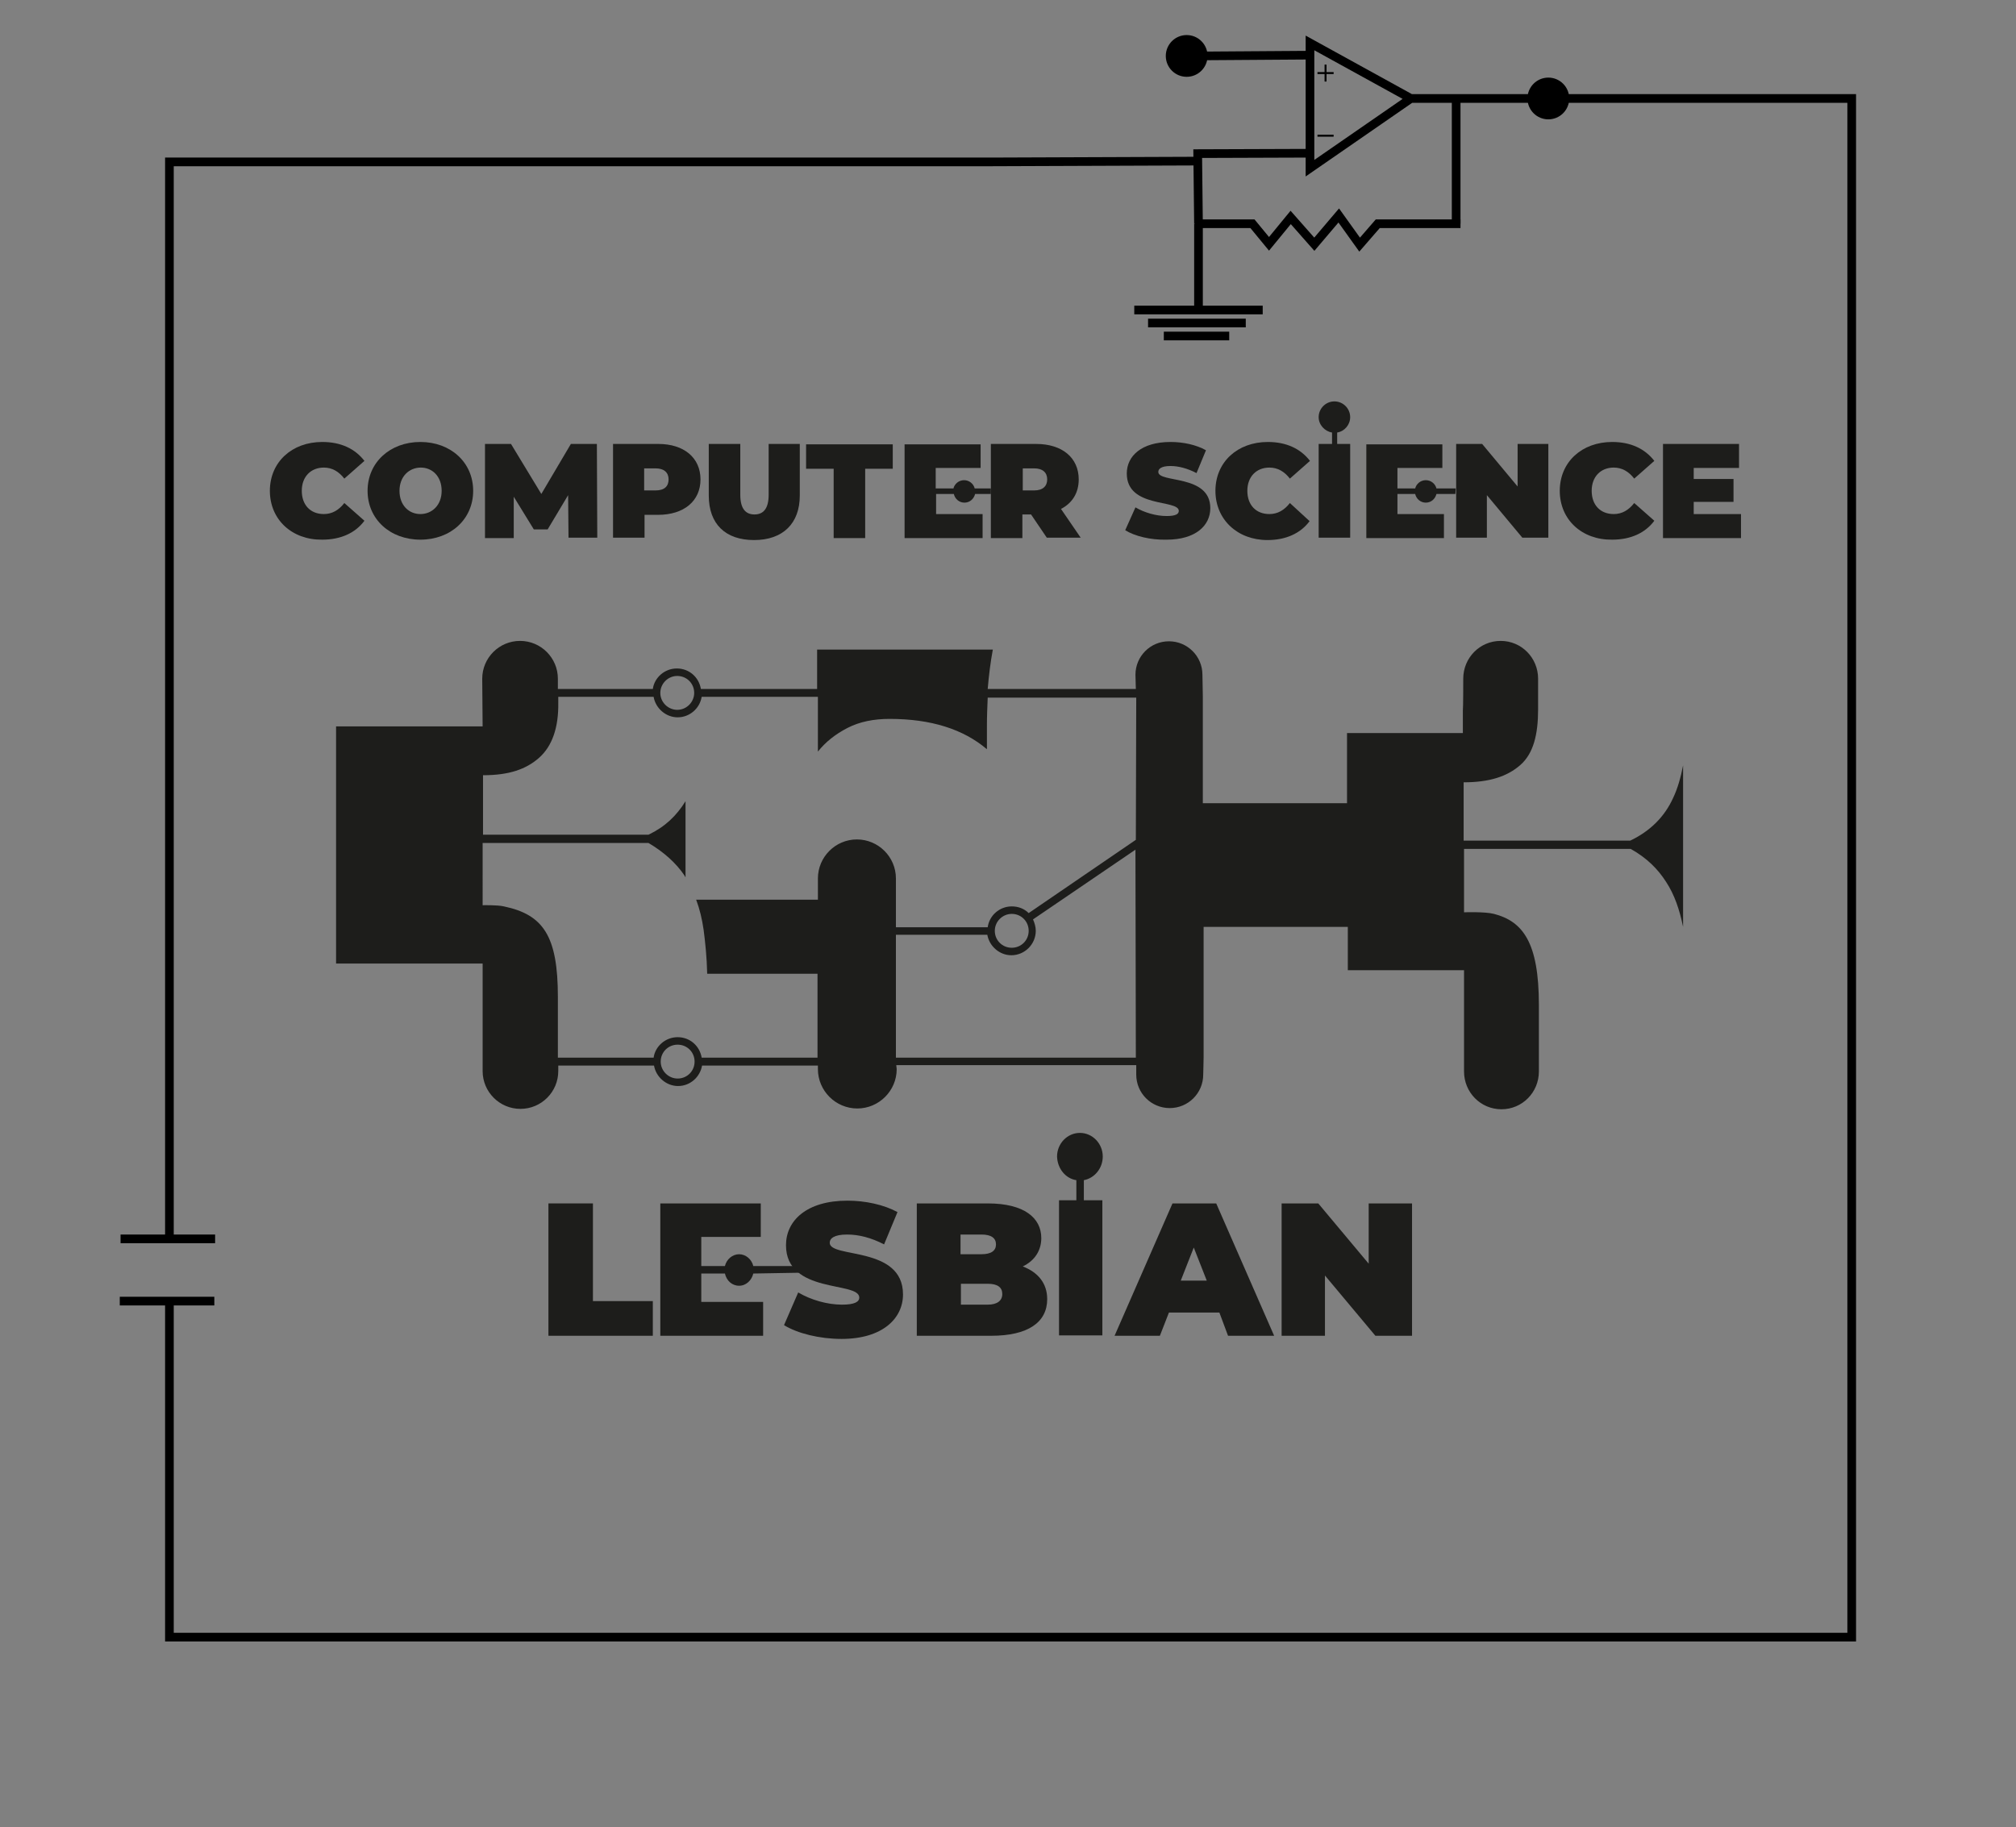 <?xml version="1.0" encoding="utf-8"?>
<!-- Generator: Adobe Illustrator 21.0.0, SVG Export Plug-In . SVG Version: 6.00 Build 0)  -->
<svg version="1.1" id="Logo" xmlns="http://www.w3.org/2000/svg" xmlns:xlink="http://www.w3.org/1999/xlink" x="0px" y="0px"
	 viewBox="0 0 511.7 463.9" style="enable-background:new 0 0 511.7 463.9;" xml:space="preserve">
<rect x="0" y="0" width="511.7" height="463.9" fill="#808080" stroke="none"/>
<style type="text/css">
	.st0{fill:#1D1D1B;}
	.st1{fill:#FFFFFF;}
	.st2{fill:none;stroke:#000000;stroke-width:2.2;stroke-miterlimit:10;}
</style>
<g>
	<path class="st0" d="M288.3,268.5h-60.9v-31.2h23.2c0.5,2.9,3.1,5.2,6.1,5.2c3.4,0,6.2-2.8,6.2-6.2c0-1-0.3-2-0.7-2.9l26-17.7
		L288.3,268.5L288.3,268.5z M256.8,232c2.4,0,4.3,1.9,4.3,4.3c0,2.4-1.9,4.3-4.3,4.3c-2.4,0-4.3-1.9-4.3-4.3
		C252.5,233.9,254.5,232,256.8,232 M288.3,213.2l-27.2,18.6c-1.1-1.1-2.6-1.7-4.3-1.7c-3.1,0-5.7,2.3-6.1,5.3h-23.3
		c0,0,0-10.6,0-12.4c0-5.5-4.5-9.9-9.9-9.9c-5.5,0-9.9,4.5-9.9,9.9c0,0.1,0,4,0,5.4h-30.9c0.9,2.4,1.5,4.9,1.9,7.7
		c0.4,3.1,0.8,6.8,0.9,11.1h28v15.6c0,2.1,0,5.7,0,5.7h-29.4c-0.5-3-3-5.2-6.1-5.2c-3.1,0-5.7,2.3-6.1,5.2h-24.3v-15.4
		c0-15.5-3.7-20.9-13.7-23c-1.7-0.4-5.4-0.3-5.4-0.3V214h42.1c3.9,2.3,7,5.1,9.1,8.2c0.1,0.2,0.2,0.4,0.3,0.5v-19.3
		c-2.3,3.7-5.2,6.5-9.4,8.5h-42v-15.1c6.6,0,10.9-1.5,14.2-4.4s5-7.6,4.9-14c0-1.4,0-1.5,0-1.5h24.2c0.5,2.9,3.1,5.2,6.1,5.2
		s5.6-2.2,6.1-5.2h29.5v13.9c1.9-2.4,4.4-4.4,7.5-6c3.1-1.6,6.7-2.3,10.7-2.3c10.5,0,18.7,2.6,24.7,7.7v-5.9c0-2.5,0.1-4.9,0.2-7.2
		h37.7L288.3,213.2L288.3,213.2z M176.2,175.9c0,2.3-1.9,4.3-4.3,4.3c-2.3,0-4.3-1.9-4.3-4.3c0-2.3,1.9-4.3,4.3-4.3
		C174.3,171.6,176.2,173.5,176.2,175.9 M167.7,269.5c0-2.4,1.9-4.3,4.3-4.3c2.4,0,4.3,1.9,4.3,4.3s-1.9,4.3-4.3,4.3
		C169.7,273.8,167.7,271.9,167.7,269.5 M422.9,223.9c2.1,3.2,3.4,7,4.3,11.4v-41c-0.6,3.1-1.4,5.9-2.5,8.2
		c-2.2,4.9-5.9,8.5-10.9,10.9h-42.3v-14.8c6.6,0,11.1-1.5,14.4-4.4s4.5-7.7,4.5-14.1v-7.8c0-5.3-4.2-9.6-9.5-9.6s-9.5,4.3-9.5,9.6
		c0,1.1,0,7.1-0.1,8.2v5.6h-29.4v17.8h-36.6v-27.2c0-1.2-0.1-4.6-0.1-5.4c0-4.7-3.8-8.5-8.5-8.5c-4.7,0-8.5,3.8-8.5,8.5
		c0,0.7,0.1,3,0.1,3.6h-37.6c0.3-3.5,0.7-6.8,1.3-10h-44.6v10h-29.5c-0.5-3-3-5.2-6.1-5.2c-3.1,0-5.7,2.3-6.1,5.2h-24.1v-2.6
		c0-5.3-4.3-9.6-9.6-9.6c-5.3,0-9.6,4.3-9.6,9.6c0,1,0.1,12.1,0.1,12.1H85.3v60.2h37.2v27.3c0,5.3,4.3,9.6,9.6,9.6
		c5.3,0,9.6-4.3,9.6-9.6v-1.4H166c0.5,2.9,3.1,5.2,6.1,5.2c3.1,0,5.6-2.3,6.1-5.2h29.4v0.9c0,5.5,4.5,10,10,10s10-4.5,10-10
		c0-0.3-0.1-0.6-0.1-0.9c0,0,0,0,0-0.1h60.9c0,0,0,1.7,0,2.4c0,4.7,3.8,8.5,8.5,8.5c4.7,0,8.5-3.8,8.5-8.5c0-0.4,0.1-3.2,0.1-4.4
		v-33.1h36.6v11h29.5v19.3v6.4c0,5.3,4.2,9.6,9.5,9.6s9.5-4.3,9.5-9.6c0-0.7,0-8.1,0-12.4v-4.5c0-15.9-4.1-21.2-11.4-23.1
		c-2.3-0.6-7.6-0.4-7.6-0.4v-16.1h42.3C418,217.8,420.8,220.6,422.9,223.9"/>
	<g>
		<path class="st0" d="M68.5,124.6c0-7.3,5.6-12.4,13.3-12.4c4.7,0,8.3,1.7,10.7,4.8l-5.1,4.5c-1.4-1.8-3.1-2.8-5.2-2.8
			c-3.3,0-5.6,2.3-5.6,5.9c0,3.6,2.2,5.9,5.6,5.9c2.1,0,3.8-1,5.2-2.8l5.1,4.5c-2.3,3.1-6,4.8-10.7,4.8
			C74.1,137.1,68.5,131.9,68.5,124.6z"/>
		<path class="st0" d="M93.3,124.6c0-7.2,5.7-12.4,13.4-12.4s13.4,5.2,13.4,12.4c0,7.2-5.7,12.4-13.4,12.4S93.3,131.8,93.3,124.6z
			 M112.1,124.6c0-3.7-2.4-5.9-5.3-5.9c-2.9,0-5.4,2.2-5.4,5.9s2.4,5.9,5.3,5.9C109.6,130.5,112.1,128.3,112.1,124.6z"/>
		<path class="st0" d="M144.3,136.5l-0.1-10.8l-5.2,8.7h-3.5l-5.1-8.3v10.5h-7.3v-23.9h6.6l7.7,12.7l7.5-12.7h6.6l0.1,23.8H144.3z"
			/>
		<path class="st0" d="M177.8,121.7c0,5.5-4.2,9-10.8,9h-3.4v5.8h-8v-23.8h11.5C173.6,112.7,177.8,116.2,177.8,121.7z M169.7,121.7
			c0-1.7-1.1-2.8-3.3-2.8h-2.9v5.6h2.9C168.7,124.5,169.7,123.4,169.7,121.7z"/>
		<path class="st0" d="M179.9,125.8v-13.1h8v12.9c0,3.6,1.4,5,3.6,5c2.2,0,3.6-1.4,3.6-5v-12.9h7.9v13.1c0,7.1-4.3,11.3-11.6,11.3
			S179.9,133,179.9,125.8z"/>
		<path class="st0" d="M211.6,119h-7v-6.2h22v6.2h-7v17.6h-8V119z"/>
		<path class="st0" d="M261.7,130.6h-2.2v6h-8v-23.9H263c6.6,0,10.8,3.5,10.8,9c0,3.4-1.6,6-4.5,7.5l5,7.3h-8.6L261.7,130.6z
			 M262.5,118.9h-2.9v5.6h2.9c2.2,0,3.3-1.1,3.3-2.8C265.8,120,264.7,118.9,262.5,118.9z"/>
		<path class="st0" d="M285.6,134.6l2.6-5.8c2.2,1.3,5.2,2.2,7.9,2.2c2.3,0,3.1-0.5,3.1-1.3c0-3-13.2-0.6-13.2-9.5
			c0-4.4,3.7-8,11.1-8c3.2,0,6.5,0.7,9,2.1l-2.4,5.8c-2.3-1.2-4.6-1.8-6.6-1.8c-2.3,0-3.1,0.7-3.1,1.5c0,2.9,13.2,0.5,13.2,9.2
			c0,4.4-3.7,8-11.1,8C292,137.1,288,136.1,285.6,134.6z"/>
		<path class="st0" d="M308.5,124.6c0-7.3,5.6-12.4,13.3-12.4c4.7,0,8.3,1.7,10.7,4.8l-5.1,4.5c-1.4-1.8-3.1-2.8-5.2-2.8
			c-3.3,0-5.6,2.3-5.6,5.9c0,3.6,2.2,5.9,5.6,5.9c2.1,0,3.8-1,5.2-2.8l5,4.6c-2.3,3.1-6,4.8-10.7,4.8
			C314.1,137.1,308.5,131.9,308.5,124.6z"/>
		<path class="st0" d="M393,112.7v23.8h-6.6l-9-10.8v10.8h-7.8v-23.8h6.6l9,10.8v-10.8H393z"/>
		<path class="st0" d="M395.9,124.6c0-7.3,5.6-12.4,13.3-12.4c4.7,0,8.3,1.7,10.7,4.8l-5.1,4.5c-1.4-1.8-3.1-2.8-5.2-2.8
			c-3.3,0-5.6,2.3-5.6,5.9c0,3.6,2.2,5.9,5.6,5.9c2.1,0,3.8-1,5.2-2.8l5.1,4.5c-2.3,3.1-6,4.8-10.7,4.8
			C401.5,137.1,395.9,131.9,395.9,124.6z"/>
		<path class="st0" d="M441.9,130.5v6.1h-19.8v-23.9h19.3v6.1h-11.5v2.8H440v5.8h-10.1v3.1H441.9z"/>
	</g>
	<g>
		<path class="st0" d="M139.2,305.5h11.3v24.8h15.2v8.8h-26.5V305.5z"/>
		<path class="st0" d="M199,336.4l3.6-8.3c3.2,1.9,7.4,3.1,11.1,3.1c3.2,0,4.4-0.7,4.4-1.8c0-4.2-18.6-0.8-18.6-13.3
			c0-6.2,5.2-11.3,15.6-11.3c4.5,0,9.2,1,12.7,2.9l-3.4,8.2c-3.3-1.7-6.4-2.5-9.4-2.5c-3.3,0-4.4,1-4.4,2.1c0,4,18.6,0.7,18.6,13.1
			c0,6.1-5.2,11.3-15.6,11.3C208,339.9,202.4,338.5,199,336.4z"/>
		<path class="st0" d="M265.8,329.8c0,5.9-4.9,9.3-14.2,9.3h-18.9v-33.6h18c9.3,0,13.6,3.7,13.6,8.8c0,3.1-1.6,5.7-4.7,7.2
			C263.5,323,265.8,325.8,265.8,329.8z M243.8,313.4v5h5.3c2.5,0,3.7-0.9,3.7-2.5s-1.2-2.5-3.7-2.5H243.8z M254.4,328.5
			c0-1.7-1.2-2.6-3.7-2.6h-6.8v5.3h6.8C253.1,331.2,254.4,330.2,254.4,328.5z"/>
		<path class="st0" d="M309.5,333.2h-12.8l-2.3,5.9h-11.5l14.7-33.6h11.1l14.7,33.6h-11.7L309.5,333.2z M306.3,325.1l-3.3-8.4
			l-3.3,8.4H306.3z"/>
		<path class="st0" d="M358.4,305.5v33.6h-9.3l-12.8-15.3v15.3h-11v-33.6h9.3l12.8,15.3v-15.3L358.4,305.5L358.4,305.5z"/>
	</g>
	<path class="st0" d="M251.5,124h-4.1c-0.3-1.2-1.4-2.1-2.7-2.1s-2.4,0.9-2.7,2.1h-4.5v-5.2h11.4v-6h-19.3v23.8h19.8v-6.1h-11.8
		v-5.1h4.5c0.3,1.3,1.4,2.2,2.7,2.2c1.4,0,2.4-1,2.7-2.2h4"/>
</g>
<path class="st0" d="M202.3,321.4h-11.1c-0.4-1.7-1.9-3-3.6-3s-3.2,1.3-3.6,3h-6V314h15.1v-8.5h-25.5v33.6h26.1v-8.6H178v-7.2h6
	c0.4,1.8,1.8,3.1,3.6,3.1s3.2-1.4,3.6-3.1l11.6-0.2"/>
<path class="st1" d="M270.4,293.7c0-2.3,1.9-4.1,4.3-4.1c2.4,0,4.3,1.9,4.3,4.1c0,2.3-1.9,4.1-4.3,4.1
	C272.3,297.8,270.4,296,270.4,293.7"/>
<path class="st0" d="M273.2,299.6v5.1h-4.4V339h11v-34.3h-4.7v-5.1c2.7-0.5,4.8-3,4.8-6c0-3.3-2.6-6-5.8-6c-3.2,0-5.8,2.7-5.8,6
	C268.4,296.7,270.5,299.2,273.2,299.6"/>
<path class="st0" d="M369.5,124h-4.9c-0.3-1.2-1.4-2.1-2.7-2.1c-1.3,0-2.4,0.9-2.7,2.1h-4.5v-5.2h11.4v-6h-19.3v23.8h19.7v-6.1
	h-11.8v-5.1h4.5c0.3,1.3,1.4,2.2,2.7,2.2c1.4,0,2.4-1,2.7-2.2h4.8"/>
<path class="st0" d="M336,105.9c0-1.5,1.2-2.7,2.7-2.7s2.7,1.2,2.7,2.7s-1.2,2.7-2.7,2.7S336,107.4,336,105.9"/>
<path class="st0" d="M338.1,109.8v2.9h-3.4v23.8h8v-23.8h-3.3v-2.9c1.9-0.3,3.3-2,3.3-3.9c0-2.2-1.8-4-4-4s-4,1.8-4,4
	C334.7,107.8,336.2,109.5,338.1,109.8"/>
<polyline class="st2" points="43,314.5 43,41.1 251.5,41.1 304,40.9 "/>
<polyline class="st2" points="358.1,25 332.5,42.7 332.5,38.6 332.5,10.9 358.1,25 470,25 470,415.6 43,415.6 43,330.1 "/>
<line class="st2" x1="332.5" y1="14" x2="304" y2="14.2"/>
<polyline class="st2" points="304.2,56.8 304,39 332.5,38.9 "/>
<line class="st2" x1="369.6" y1="25" x2="369.6" y2="56.8"/>
<polyline class="st2" points="303.3,56.8 317.9,56.8 322.1,61.9 327.6,55.2 333.6,62 339.8,54.7 345.1,62.1 349.7,56.8 359.8,56.8 
	370.7,56.8 "/>
<line class="st2" x1="304.2" y1="56.8" x2="304.2" y2="78.7"/>
<line class="st2" x1="287.9" y1="78.7" x2="320.5" y2="78.7"/>
<line class="st2" x1="316.2" y1="82" x2="291.4" y2="82"/>
<line class="st2" x1="312" y1="85.3" x2="295.4" y2="85.3"/>
<path class="st2" d="M322.7,56.8"/>
<g>
	<path d="M336.7,16.4v1.9h1.8v0.5h-1.8v1.9h-0.5v-1.9h-1.8v-0.5h1.8v-1.9H336.7z"/>
	<path d="M338.5,34.2v0.5h-4.1v-0.5H338.5z"/>
</g>
<circle cx="301.2" cy="14.2" r="5.3"/>
<circle cx="393" cy="25" r="5.3"/>
<line class="st2" x1="30.4" y1="330.3" x2="54.4" y2="330.3"/>
<line class="st2" x1="30.6" y1="314.5" x2="54.6" y2="314.5"/>
<path class="st2" d="M322.7,56.8"/>
</svg>
